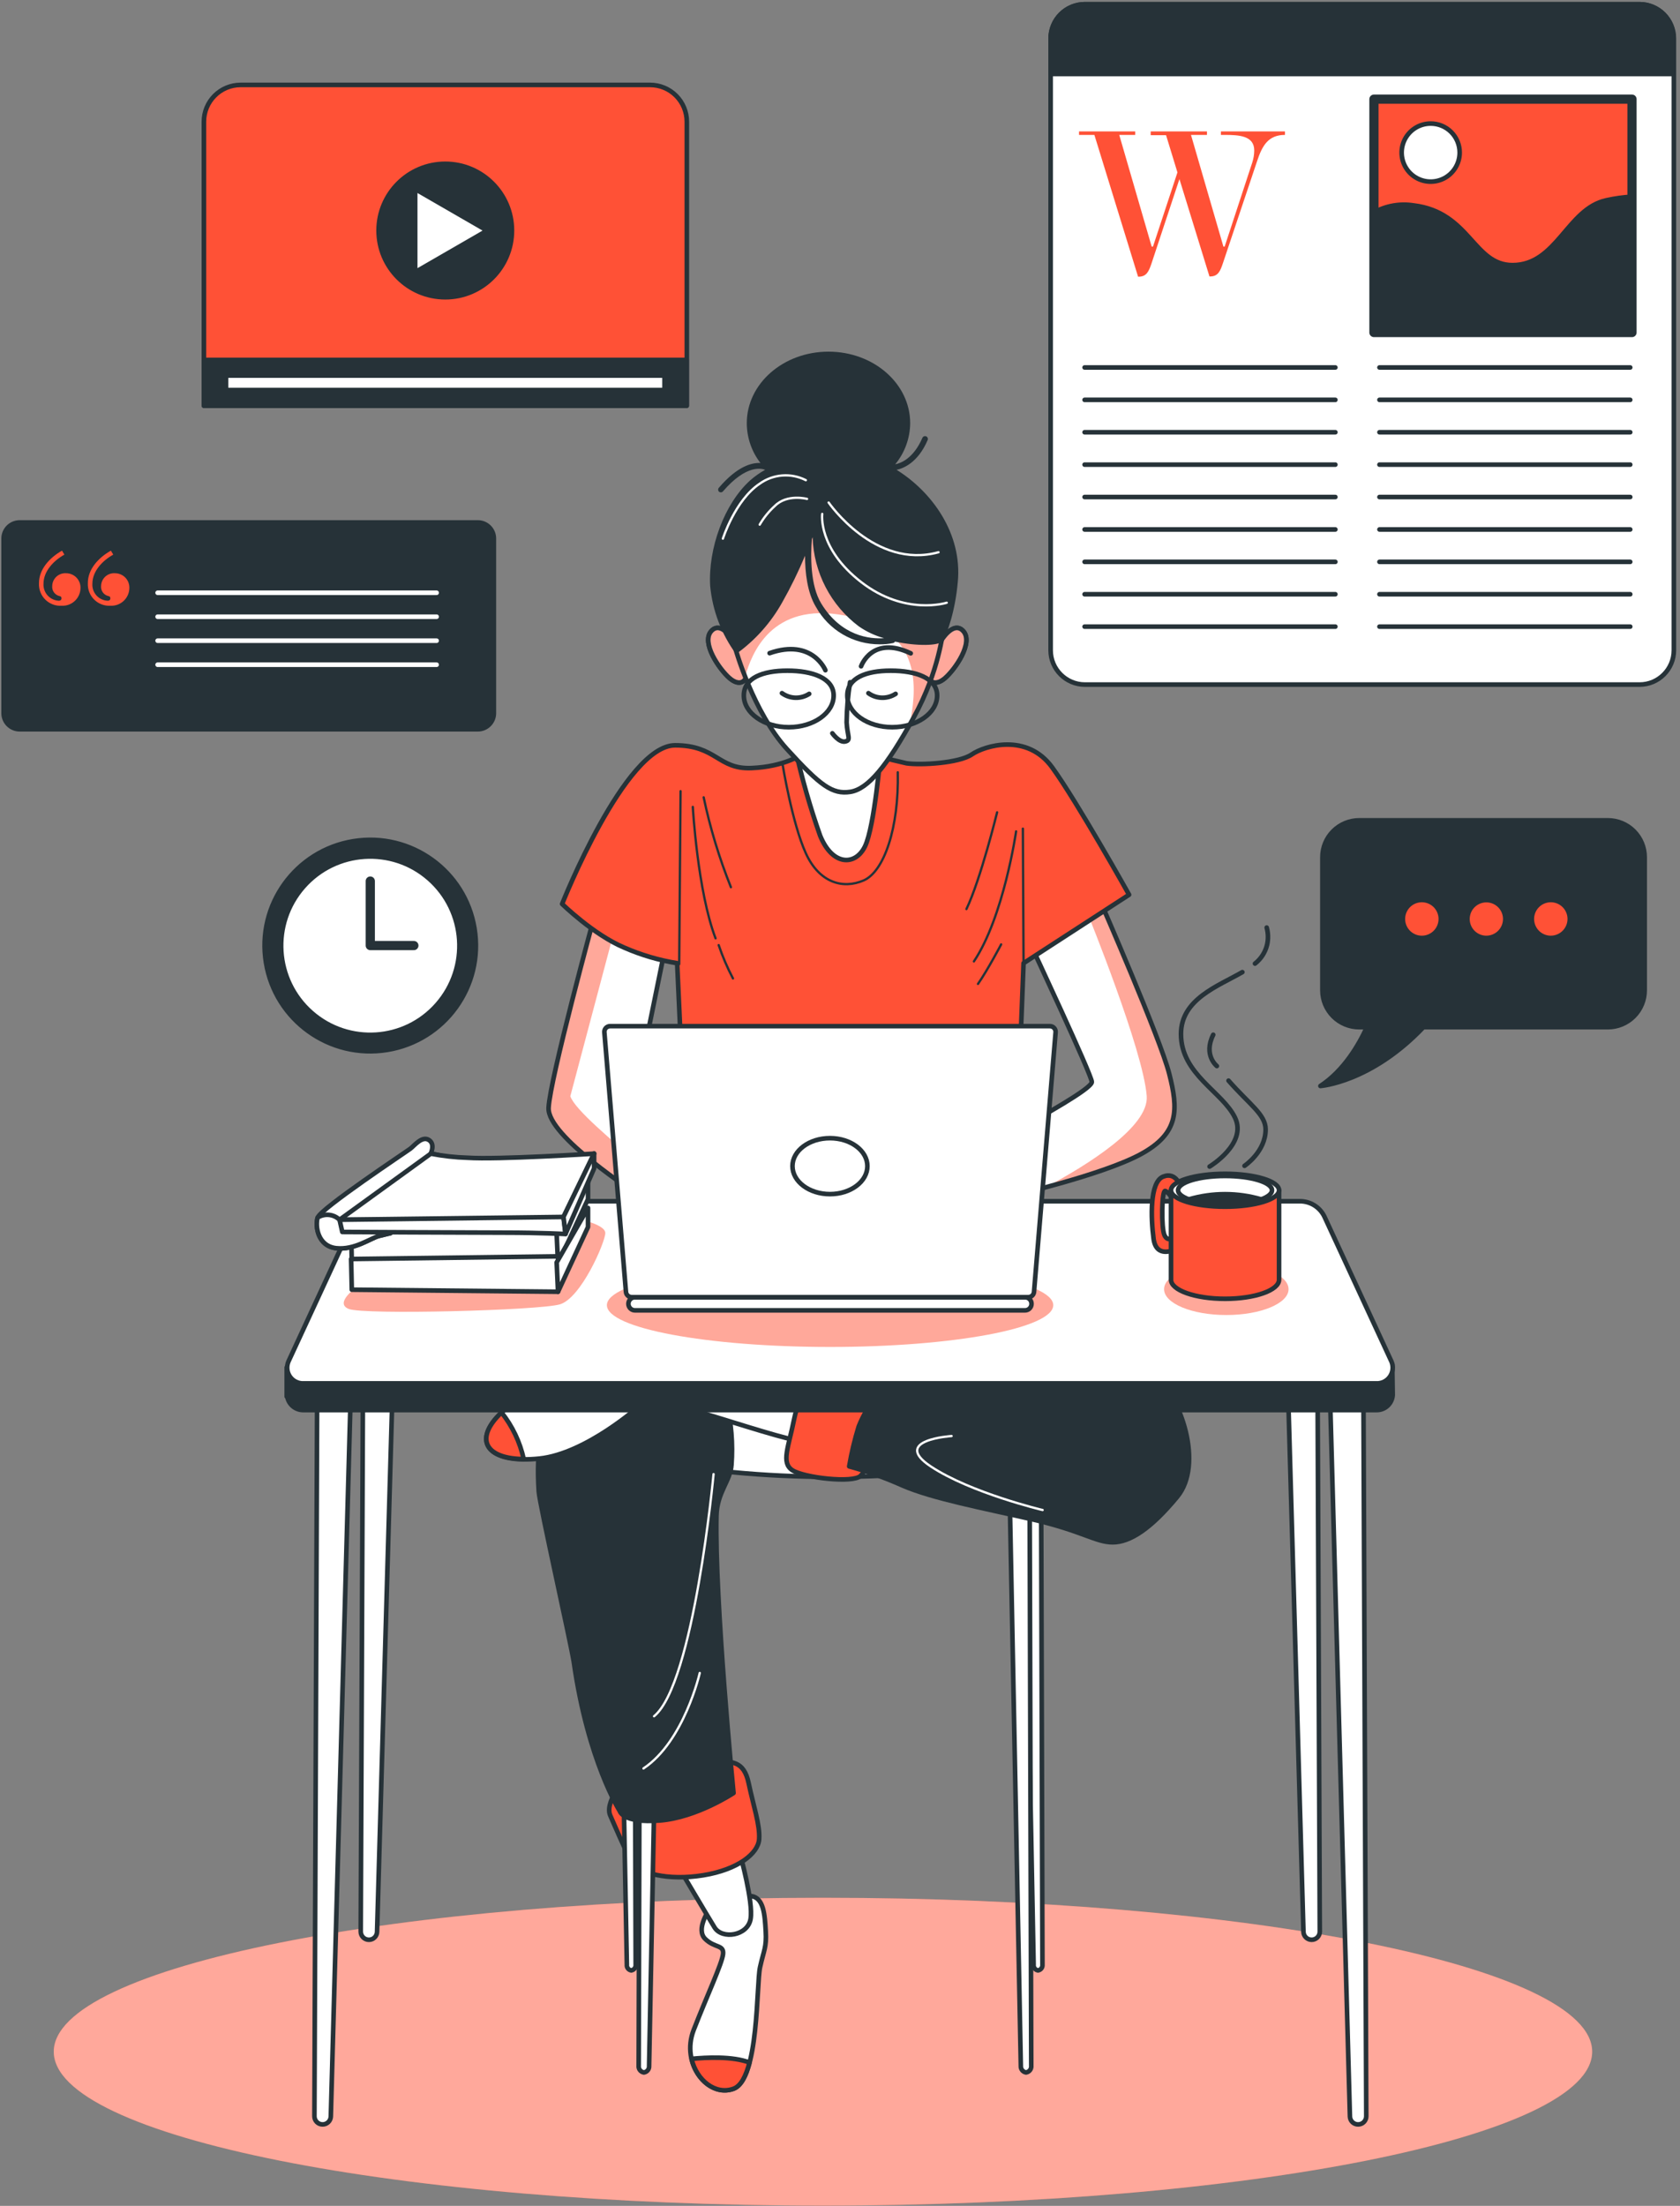 <svg width="365" height="479" viewBox="0 0 365 479" fill="none" xmlns="http://www.w3.org/2000/svg">
<rect x="0" y="0" width="365" height="479" fill="#808080" stroke="none"/>
<path d="M178.799 478.938C271.096 478.938 345.918 463.975 345.918 445.517C345.918 427.058 271.096 412.095 178.799 412.095C86.501 412.095 11.679 427.058 11.679 445.517C11.679 463.975 86.501 478.938 178.799 478.938Z" fill="#FF5136"/>
<path opacity="0.5" d="M178.799 478.938C271.096 478.938 345.918 463.975 345.918 445.517C345.918 427.058 271.096 412.095 178.799 412.095C86.501 412.095 11.679 427.058 11.679 445.517C11.679 463.975 86.501 478.938 178.799 478.938Z" fill="white"/>
<path d="M357.129 5.352H232.33V10.16H357.129V5.352Z" fill="white" stroke="#263238" stroke-linecap="round" stroke-linejoin="round"/>
<path d="M154.005 414.827C154.005 414.827 151.125 418.955 153.189 421.007C155.253 423.058 157.305 422.243 157.095 424.307C156.885 426.371 153.597 433.367 150.717 440.783C147.837 448.199 153.807 455.615 159.369 453.563C164.931 451.511 164.313 430.895 165.129 427.187C165.945 423.479 166.575 422.861 166.365 419.363C166.155 415.865 165.957 412.157 163.275 411.737C160.593 411.316 155.241 413.393 154.005 414.827Z" fill="white" stroke="#263238" stroke-linecap="round" stroke-linejoin="round"/>
<path d="M147.627 405.767C147.627 405.767 153.597 415.865 155.241 418.535C156.885 421.205 162.459 420.389 163.077 416.681C163.695 412.973 160.803 402.677 160.803 402.677L148.443 405.767H147.627Z" fill="white" stroke="#263238" stroke-linecap="round" stroke-linejoin="round"/>
<path d="M133.413 389.699C133.413 389.699 131.757 392.381 132.585 394.235C133.413 396.089 135.675 401.441 137.121 404.123C138.567 406.805 145.155 408.449 152.769 407.213C160.383 405.977 164.721 402.467 164.931 399.377C165.141 396.287 163.695 392.171 162.657 387.227C161.619 382.283 158.949 382.493 155.241 382.493C151.533 382.493 136.503 386.819 133.413 389.699Z" fill="#FF5136" stroke="#263238" stroke-linecap="round" stroke-linejoin="round"/>
<path d="M356.214 0.915H235.716C231.6 0.915 228.263 4.252 228.263 8.368V141.201C228.263 145.317 231.6 148.654 235.716 148.654H356.214C360.33 148.654 363.667 145.317 363.667 141.201V8.368C363.667 4.252 360.33 0.915 356.214 0.915Z" fill="white" stroke="#263238" stroke-linecap="round" stroke-linejoin="round"/>
<path d="M235.716 0.915H356.202C358.168 0.915 360.055 1.696 361.445 3.087C362.836 4.478 363.618 6.364 363.618 8.331V16.068H228.263V8.368C228.258 7.388 228.448 6.416 228.821 5.51C229.193 4.604 229.742 3.78 230.435 3.087C231.128 2.394 231.952 1.845 232.858 1.472C233.765 1.099 234.736 0.91 235.716 0.915Z" fill="#263238" stroke="#263238" stroke-linecap="round" stroke-linejoin="round"/>
<path d="M235.642 79.796H290.125" stroke="#263238" stroke-linecap="round" stroke-linejoin="round"/>
<path d="M235.642 86.829H290.125" stroke="#263238" stroke-linecap="round" stroke-linejoin="round"/>
<path d="M235.642 93.862H290.125" stroke="#263238" stroke-linecap="round" stroke-linejoin="round"/>
<path d="M235.642 100.895H290.125" stroke="#263238" stroke-linecap="round" stroke-linejoin="round"/>
<path d="M235.642 107.928H290.125" stroke="#263238" stroke-linecap="round" stroke-linejoin="round"/>
<path d="M235.642 114.973H290.125" stroke="#263238" stroke-linecap="round" stroke-linejoin="round"/>
<path d="M235.642 122.006H290.125" stroke="#263238" stroke-linecap="round" stroke-linejoin="round"/>
<path d="M235.642 129.039H290.125" stroke="#263238" stroke-linecap="round" stroke-linejoin="round"/>
<path d="M235.642 136.072H290.125" stroke="#263238" stroke-linecap="round" stroke-linejoin="round"/>
<path d="M299.704 79.796H354.187" stroke="#263238" stroke-linecap="round" stroke-linejoin="round"/>
<path d="M299.704 86.829H354.187" stroke="#263238" stroke-linecap="round" stroke-linejoin="round"/>
<path d="M299.704 93.862H354.187" stroke="#263238" stroke-linecap="round" stroke-linejoin="round"/>
<path d="M299.704 100.895H354.187" stroke="#263238" stroke-linecap="round" stroke-linejoin="round"/>
<path d="M299.704 107.928H354.187" stroke="#263238" stroke-linecap="round" stroke-linejoin="round"/>
<path d="M299.704 114.973H354.187" stroke="#263238" stroke-linecap="round" stroke-linejoin="round"/>
<path d="M299.704 122.006H354.187" stroke="#263238" stroke-linecap="round" stroke-linejoin="round"/>
<path d="M299.704 129.039H354.187" stroke="#263238" stroke-linecap="round" stroke-linejoin="round"/>
<path d="M299.704 136.072H354.187" stroke="#263238" stroke-linecap="round" stroke-linejoin="round"/>
<path d="M272.079 35.263C272.348 34.428 272.49 33.557 272.499 32.68C272.499 29.479 269.249 29.294 266.06 29.294H265.257V28.54H279.174V29.294C275.552 29.294 274.23 31.605 273.105 35.029L265.689 57.165C265.133 58.809 264.663 60.033 262.92 60.033H262.772L256.246 38.885L250.177 57.215C249.609 58.859 249.139 60.082 247.396 60.082H247.26L237.768 29.294H234.431V28.54H246.642V29.294H243.169L250.214 53.544H250.499L255.813 37.439L253.341 29.355H250.004V28.54H262.228V29.294H258.755L265.8 53.544H266.072L272.079 35.263Z" fill="#FF5136"/>
<path d="M354.57 21.531H298.505V72.207H354.57V21.531Z" fill="#FF5136" stroke="#263238" stroke-width="2" stroke-linecap="round" stroke-linejoin="round"/>
<path d="M354.57 42.716C352.69 42.823 350.821 43.084 348.983 43.495C340.467 45.349 338.243 57.573 328.614 57.573C320.086 57.573 319.357 46.091 307.132 44.607C304.158 44.139 301.113 44.678 298.48 46.14V72.207H354.57V42.716Z" fill="#263238" stroke="#263238" stroke-linecap="round" stroke-linejoin="round"/>
<path d="M317.132 33.125C317.134 34.373 316.766 35.593 316.074 36.632C315.383 37.67 314.398 38.48 313.246 38.959C312.094 39.437 310.825 39.563 309.601 39.32C308.377 39.078 307.253 38.477 306.371 37.595C305.488 36.712 304.888 35.588 304.645 34.364C304.402 33.14 304.528 31.872 305.007 30.719C305.485 29.567 306.295 28.583 307.334 27.891C308.372 27.199 309.593 26.831 310.84 26.834C312.509 26.834 314.109 27.497 315.289 28.676C316.469 29.856 317.132 31.456 317.132 33.125Z" fill="white" stroke="#263238" stroke-linecap="round" stroke-linejoin="round"/>
<path d="M349.341 178.133H295.316C293.192 178.133 291.155 178.976 289.652 180.478C288.15 181.98 287.307 184.018 287.307 186.142V215.039C287.307 217.164 288.15 219.201 289.652 220.703C291.155 222.205 293.192 223.049 295.316 223.049H296.972C295.291 226.757 292.028 232.442 286.874 235.817C286.874 235.817 297.837 235.05 309.258 223.049H349.317C351.441 223.049 353.478 222.205 354.98 220.703C356.482 219.201 357.326 217.164 357.326 215.039V186.142C357.326 184.022 356.486 181.988 354.989 180.487C353.492 178.986 351.461 178.139 349.341 178.133Z" fill="#263238" stroke="#263238" stroke-linecap="round" stroke-linejoin="round"/>
<path d="M313.041 199.565C313.043 198.747 312.803 197.947 312.35 197.267C311.897 196.586 311.253 196.055 310.498 195.741C309.743 195.427 308.912 195.344 308.11 195.503C307.308 195.662 306.571 196.055 305.993 196.633C305.415 197.212 305.022 197.948 304.863 198.75C304.704 199.552 304.787 200.383 305.101 201.138C305.415 201.893 305.946 202.538 306.627 202.99C307.307 203.443 308.107 203.683 308.925 203.681C310.015 203.678 311.06 203.243 311.832 202.472C312.603 201.7 313.037 200.655 313.041 199.565Z" fill="#FF5136" stroke="#263238" stroke-linecap="round" stroke-linejoin="round"/>
<path d="M327.044 199.565C327.044 198.751 326.803 197.955 326.351 197.278C325.898 196.601 325.256 196.074 324.503 195.762C323.751 195.451 322.924 195.369 322.125 195.528C321.327 195.687 320.594 196.079 320.018 196.654C319.442 197.23 319.05 197.963 318.892 198.762C318.733 199.56 318.814 200.388 319.126 201.14C319.437 201.892 319.965 202.535 320.642 202.987C321.319 203.439 322.114 203.681 322.928 203.681C324.019 203.677 325.064 203.243 325.835 202.472C326.606 201.7 327.041 200.655 327.044 199.565Z" fill="#FF5136" stroke="#263238" stroke-linecap="round" stroke-linejoin="round"/>
<path d="M341.061 199.565C341.063 198.748 340.823 197.949 340.371 197.268C339.919 196.588 339.275 196.056 338.521 195.742C337.767 195.428 336.936 195.344 336.135 195.502C335.333 195.66 334.596 196.052 334.018 196.629C333.439 197.206 333.045 197.941 332.884 198.743C332.724 199.544 332.805 200.374 333.117 201.129C333.429 201.885 333.958 202.53 334.638 202.984C335.317 203.438 336.115 203.681 336.932 203.681C338.024 203.678 339.07 203.243 339.844 202.472C340.617 201.702 341.054 200.657 341.061 199.565Z" fill="#FF5136" stroke="#263238" stroke-linecap="round" stroke-linejoin="round"/>
<path d="M52.245 18.442H141.237C143.354 18.442 145.385 19.283 146.883 20.78C148.38 22.278 149.221 24.309 149.221 26.426V88.115H44.297V26.426C44.297 24.315 45.133 22.29 46.623 20.793C48.112 19.297 50.134 18.451 52.245 18.442Z" fill="#FF5136" stroke="#263238" stroke-linecap="round" stroke-linejoin="round"/>
<path d="M149.172 78.165H44.297V88.078H149.172V78.165Z" fill="#263238" stroke="#263238" stroke-linecap="round" stroke-linejoin="round"/>
<path d="M144.376 81.552H49.105V84.691H144.376V81.552Z" fill="white" stroke="#263238" stroke-linecap="round" stroke-linejoin="round"/>
<path d="M96.741 64.544C104.741 64.544 111.227 58.059 111.227 50.059C111.227 42.058 104.741 35.573 96.741 35.573C88.74 35.573 82.255 42.058 82.255 50.059C82.255 58.059 88.74 64.544 96.741 64.544Z" fill="#263238" stroke="#263238" stroke-linecap="round" stroke-linejoin="round"/>
<path d="M90.202 41.048L105.838 50.071L90.202 59.094V41.048Z" fill="white" stroke="#263238" stroke-linecap="round" stroke-linejoin="round"/>
<path d="M103.811 113.453H4.276C2.351 113.453 0.79 115.013 0.79 116.938V154.871C0.79 156.796 2.351 158.357 4.276 158.357H103.811C105.736 158.357 107.296 156.796 107.296 154.871V116.938C107.296 115.013 105.736 113.453 103.811 113.453Z" fill="#263238" stroke="#263238" stroke-linecap="round" stroke-linejoin="round"/>
<path d="M34.248 128.718H94.862" stroke="white" stroke-linecap="round" stroke-linejoin="round"/>
<path d="M34.248 133.921H94.862" stroke="white" stroke-linecap="round" stroke-linejoin="round"/>
<path d="M34.248 139.125H94.862" stroke="white" stroke-linecap="round" stroke-linejoin="round"/>
<path d="M34.248 144.341H94.862" stroke="white" stroke-linecap="round" stroke-linejoin="round"/>
<path d="M84.137 227.98C96.648 225.938 105.135 214.141 103.093 201.63C101.051 189.119 89.253 180.632 76.743 182.674C64.232 184.716 55.745 196.514 57.787 209.025C59.829 221.535 71.627 230.022 84.137 227.98Z" fill="#263238" stroke="#263238" stroke-linecap="round" stroke-linejoin="round"/>
<path d="M94.998 218.134C102.057 210.097 101.263 197.859 93.226 190.801C85.189 183.742 72.951 184.536 65.893 192.573C58.834 200.61 59.628 212.848 67.665 219.906C75.702 226.965 87.94 226.171 94.998 218.134Z" fill="white" stroke="#263238" stroke-linecap="round" stroke-linejoin="round"/>
<path d="M80.45 191.321V205.325H89.918" stroke="#263238" stroke-width="2" stroke-linecap="round" stroke-linejoin="round"/>
<path d="M224.048 205.374C224.048 205.374 237.212 233.468 237.212 234.951C237.212 236.435 225.531 242.788 223.307 244.123C221.581 245.106 219.803 245.993 217.979 246.78L219.314 259.795C219.314 259.795 239.424 255.21 247.854 250.624C256.283 246.038 255.987 240.86 254.034 233.172C252.081 225.484 239.09 195.77 239.09 195.77L224.048 205.374Z" fill="white"/>
<g style="mix-blend-mode:multiply" opacity="0.5">
<path d="M247.817 250.624C256.246 246.038 255.95 240.86 253.997 233.172C252.044 225.484 239.053 195.77 239.053 195.77L236.952 197.105L236.285 198.341C236.285 198.341 248.41 228.104 249.139 238.017C249.634 244.679 236.223 252.985 227.361 257.731C233.936 255.988 242.885 253.306 247.817 250.624Z" fill="#FF5136"/>
</g>
<path d="M224.048 205.374C224.048 205.374 237.212 233.468 237.212 234.951C237.212 236.435 225.531 242.788 223.307 244.123C221.581 245.106 219.803 245.993 217.979 246.78L219.314 259.795C219.314 259.795 239.424 255.21 247.854 250.624C256.283 246.038 255.987 240.86 254.034 233.172C252.081 225.484 239.09 195.77 239.09 195.77L224.048 205.374Z" stroke="#263238" stroke-linecap="round" stroke-linejoin="round"/>
<path d="M129.074 199.169C129.074 199.169 119.47 234.358 119.186 240.575C118.902 246.792 138.258 259.054 138.962 259.795C139.667 260.537 137.862 238.412 137.862 238.412L144.425 206.276L129.074 199.169Z" fill="white"/>
<g style="mix-blend-mode:multiply" opacity="0.5">
<path d="M133.474 202.049L133.264 201.098L129.074 199.169C129.074 199.169 119.47 234.358 119.186 240.575C118.902 246.793 138.258 259.054 138.962 259.795C139.246 260.092 139.135 256.779 138.9 252.688C133.141 247.806 124.872 240.934 123.908 238.042" fill="#FF5136"/>
</g>
<path d="M129.074 199.169C129.074 199.169 119.47 234.358 119.186 240.575C118.902 246.792 138.258 259.054 138.962 259.795C139.667 260.537 137.862 238.412 137.862 238.412L144.425 206.276L129.074 199.169Z" stroke="#263238" stroke-linecap="round" stroke-linejoin="round"/>
<path d="M174.176 163.82C174.176 163.82 170.468 166.49 163.237 166.786C156.007 167.083 155.661 161.842 146.675 161.842C135.786 161.842 122.128 196.29 122.128 196.29C122.128 196.29 128.926 202.952 135.588 205.757C139.273 207.372 143.148 208.514 147.12 209.156L148.158 231.787H221.502L222.38 209.156L245.308 194.287C245.308 194.287 234.06 174.177 228.597 166.638C223.134 159.098 213.95 161.904 211.145 163.82C208.339 165.736 200.021 166.193 196.955 165.748C192.957 164.863 189.005 163.778 185.114 162.497C185.114 162.497 180.393 158.567 174.176 163.82Z" fill="#FF5136" stroke="#263238" stroke-linecap="round" stroke-linejoin="round"/>
<path d="M147.861 171.804L147.564 209.366" stroke="#263238" stroke-width="0.5" stroke-linecap="round" stroke-linejoin="round"/>
<path d="M150.519 175.216C150.519 175.216 151.557 193.545 155.463 203.755" stroke="#263238" stroke-width="0.5" stroke-linecap="round" stroke-linejoin="round"/>
<path d="M156.143 205.226C156.986 207.717 158.023 210.139 159.245 212.469" stroke="#263238" stroke-width="0.5" stroke-linecap="round" stroke-linejoin="round"/>
<path d="M152.88 173.139C154.283 179.804 156.264 186.334 158.8 192.656" stroke="#263238" stroke-width="0.5" stroke-linecap="round" stroke-linejoin="round"/>
<path d="M216.633 176.39C216.633 176.39 213.085 190.888 209.971 197.402" stroke="#263238" stroke-width="0.5" stroke-linecap="round" stroke-linejoin="round"/>
<path d="M222.38 209.218L222.231 179.937" stroke="#263238" stroke-width="0.5" stroke-linecap="round" stroke-linejoin="round"/>
<path d="M220.761 180.531C220.761 180.531 218.091 199.07 211.59 208.773" stroke="#263238" stroke-width="0.5" stroke-linecap="round" stroke-linejoin="round"/>
<path d="M217.51 205.077C217.51 205.077 214.544 210.701 212.479 213.655" stroke="#263238" stroke-width="0.5" stroke-linecap="round" stroke-linejoin="round"/>
<path d="M170.035 166.044C170.035 166.044 172.112 178.763 175.066 185.264C178.02 191.766 183.199 193.1 187.636 191.185C192.073 189.269 195.324 179.789 195.052 167.701" stroke="#263238" stroke-width="0.5" stroke-linecap="round" stroke-linejoin="round"/>
<path d="M159.541 139.421C159.541 139.421 156.723 134.551 154.511 137.06C152.299 139.569 156.291 145.342 158.503 147.257C160.716 149.173 162.347 147.999 162.211 145.935C162.075 143.871 159.541 139.421 159.541 139.421Z" fill="#FF5136" stroke="#263238" stroke-linecap="round" stroke-linejoin="round"/>
<path opacity="0.5" d="M159.541 139.421C159.541 139.421 156.723 134.551 154.511 137.06C152.299 139.569 156.291 145.342 158.503 147.257C160.716 149.173 162.347 147.999 162.211 145.935C162.075 143.871 159.541 139.421 159.541 139.421Z" fill="white"/>
<path d="M159.541 139.421C159.541 139.421 156.723 134.551 154.511 137.06C152.299 139.569 156.291 145.342 158.503 147.257C160.716 149.173 162.347 147.999 162.211 145.935C162.075 143.871 159.541 139.421 159.541 139.421Z" stroke="#263238" stroke-linecap="round" stroke-linejoin="round"/>
<path d="M204.273 139.421C204.273 139.421 207.079 134.551 209.303 137.06C211.528 139.569 207.523 145.342 205.311 147.257C203.099 149.173 201.455 147.999 201.603 145.935C201.751 143.871 204.273 139.421 204.273 139.421Z" fill="#FF5136" stroke="#263238" stroke-linecap="round" stroke-linejoin="round"/>
<path opacity="0.5" d="M204.273 139.421C204.273 139.421 207.079 134.551 209.303 137.06C211.528 139.569 207.523 145.342 205.311 147.257C203.099 149.173 201.455 147.999 201.603 145.935C201.751 143.871 204.273 139.421 204.273 139.421Z" fill="white"/>
<path d="M204.273 139.421C204.273 139.421 207.079 134.551 209.303 137.06C211.528 139.569 207.523 145.342 205.311 147.257C203.099 149.173 201.455 147.999 201.603 145.935C201.751 143.871 204.273 139.421 204.273 139.421Z" stroke="#263238" stroke-linecap="round" stroke-linejoin="round"/>
<path d="M172.841 162.794C174.237 169.105 176.016 175.325 178.168 181.42C180.838 188.07 185.856 188.07 187.932 183.781C190.009 179.492 191.331 163.511 191.331 163.511C191.331 163.511 177.426 165.451 172.841 162.794Z" fill="white" stroke="#263238" stroke-linecap="round" stroke-linejoin="round"/>
<path d="M159.838 141.053C159.838 141.053 163.682 154.649 170.962 162.645C178.242 170.642 180.85 172.533 184.719 171.953C188.587 171.372 192.703 166.341 198.463 155.885C204.223 145.428 204.643 137.406 205.125 136.665C205.607 135.923 203.889 121.141 195.657 114.775C187.426 108.41 178.205 105.616 170.22 112.563C162.236 119.509 157.168 130.843 159.838 141.053Z" fill="white"/>
<g style="mix-blend-mode:multiply" opacity="0.5">
<path d="M195.621 114.726C187.339 108.373 178.168 105.567 170.184 112.513C162.199 119.46 157.169 130.843 159.838 141.053C159.838 141.053 160.568 143.673 162.014 147.233C162.009 146.777 162.072 146.323 162.199 145.885C163.967 140.286 169.183 129.447 186.734 134.415C200.676 138.346 198.97 150.607 197.672 157.145L198.426 155.786C204.198 145.292 204.606 137.308 205.088 136.566C205.57 135.824 203.902 121.091 195.621 114.726Z" fill="#FF5136"/>
</g>
<path d="M159.838 141.053C159.838 141.053 163.682 154.649 170.962 162.645C178.242 170.642 180.85 172.533 184.719 171.953C188.587 171.372 192.703 166.341 198.463 155.885C204.223 145.428 204.643 137.406 205.125 136.665C205.607 135.923 203.889 121.141 195.657 114.775C187.426 108.41 178.205 105.616 170.22 112.563C162.236 119.509 157.168 130.843 159.838 141.053Z" stroke="#263238" stroke-linecap="round" stroke-linejoin="round"/>
<path d="M184.682 148.147C184.223 151.034 183.976 153.951 183.94 156.873C184.089 159.827 184.978 160.717 183.644 161.014C182.309 161.311 180.838 159.234 180.838 159.234" stroke="#263238" stroke-linecap="round" stroke-linejoin="round"/>
<path d="M169.887 150.52C170.744 151.139 171.767 151.484 172.824 151.511C173.881 151.537 174.92 151.244 175.807 150.669" stroke="#263238" stroke-linecap="round" stroke-linejoin="round"/>
<path d="M188.674 150.52C189.529 151.138 190.55 151.483 191.605 151.509C192.659 151.536 193.697 151.243 194.582 150.669" stroke="#263238" stroke-linecap="round" stroke-linejoin="round"/>
<path d="M179.33 145.539C179.33 145.539 176.512 138.581 167.205 141.831" stroke="#263238" stroke-linecap="round" stroke-linejoin="round"/>
<path d="M187.08 144.686C187.08 144.686 189.44 137.876 197.87 141.868" stroke="#263238" stroke-linecap="round" stroke-linejoin="round"/>
<path d="M181.122 151.027C181.122 154.834 176.759 157.912 171.37 157.912C165.981 157.912 161.605 154.834 161.605 151.027C161.605 147.22 165.684 145.638 171.073 145.638C176.462 145.638 181.122 147.233 181.122 151.027Z" stroke="#263238" stroke-linecap="round" stroke-linejoin="round"/>
<path d="M203.605 151.027C203.605 154.834 199.23 157.912 193.841 157.912C188.452 157.912 184.089 154.834 184.089 151.027C184.089 147.22 188.155 145.638 193.544 145.638C198.933 145.638 203.605 147.233 203.605 151.027Z" stroke="#263238" stroke-linecap="round" stroke-linejoin="round"/>
<path d="M78.979 269.597L78.374 419.437C78.374 419.909 78.561 420.362 78.895 420.696C79.229 421.029 79.681 421.217 80.153 421.217C80.614 421.217 81.056 421.038 81.386 420.717C81.716 420.396 81.908 419.959 81.921 419.499L86.197 269.807L78.979 269.597Z" fill="white" stroke="#263238" stroke-linecap="round" stroke-linejoin="round"/>
<path d="M68.894 304.625L68.312 459.533C68.311 459.767 68.356 459.999 68.445 460.216C68.534 460.432 68.665 460.629 68.83 460.795C68.996 460.96 69.193 461.092 69.409 461.18C69.626 461.269 69.858 461.314 70.092 461.313C70.552 461.313 70.994 461.136 71.325 460.818C71.657 460.5 71.853 460.066 71.872 459.607L76.136 304.822L68.894 304.625Z" fill="white" stroke="#263238" stroke-linecap="round" stroke-linejoin="round"/>
<path d="M286.133 269.597L286.738 419.437C286.74 419.67 286.695 419.901 286.607 420.117C286.519 420.333 286.389 420.529 286.225 420.695C286.061 420.86 285.865 420.992 285.65 421.081C285.435 421.171 285.204 421.217 284.971 421.217C284.509 421.217 284.066 421.038 283.734 420.718C283.402 420.397 283.207 419.96 283.191 419.499L278.927 269.807L286.133 269.597Z" fill="white" stroke="#263238" stroke-linecap="round" stroke-linejoin="round"/>
<path d="M296.231 304.625L296.837 459.533C296.838 459.767 296.793 459.999 296.704 460.216C296.616 460.432 296.484 460.629 296.319 460.795C296.153 460.96 295.956 461.092 295.74 461.18C295.523 461.269 295.291 461.314 295.057 461.313C294.598 461.313 294.158 461.135 293.828 460.817C293.499 460.499 293.305 460.065 293.289 459.607L289.013 304.822L296.231 304.625Z" fill="white" stroke="#263238" stroke-linecap="round" stroke-linejoin="round"/>
<path d="M139.123 311.064L138.764 448.557C138.725 448.9 138.821 449.245 139.03 449.519C139.24 449.793 139.548 449.976 139.889 450.028C140.222 449.982 140.525 449.81 140.737 449.548C140.948 449.287 141.052 448.954 141.026 448.619L143.708 311.225L139.123 311.064Z" fill="white" stroke="#263238" stroke-linecap="round" stroke-linejoin="round"/>
<path d="M226.15 306.639L226.484 426.63C226.512 426.921 226.428 427.211 226.249 427.441C226.069 427.671 225.808 427.823 225.52 427.866C225.232 427.823 224.972 427.671 224.795 427.44C224.617 427.21 224.536 426.919 224.568 426.63L222.281 306.738L226.15 306.639Z" fill="white" stroke="#263238" stroke-linecap="round" stroke-linejoin="round"/>
<path d="M137.776 306.639L138.11 426.63C138.138 426.921 138.054 427.211 137.875 427.441C137.695 427.671 137.434 427.823 137.146 427.866C136.858 427.823 136.598 427.671 136.421 427.44C136.243 427.21 136.162 426.919 136.194 426.63L133.907 306.738L137.776 306.639Z" fill="white" stroke="#263238" stroke-linecap="round" stroke-linejoin="round"/>
<path d="M223.665 311.064L224.048 448.557C224.088 448.9 223.992 449.245 223.783 449.519C223.573 449.793 223.265 449.976 222.924 450.028C222.592 449.979 222.29 449.807 222.08 449.546C221.869 449.285 221.764 448.954 221.787 448.619L219.104 311.225L223.665 311.064Z" fill="white" stroke="#263238" stroke-linecap="round" stroke-linejoin="round"/>
<path d="M180.788 320.693C211.165 320.693 235.79 315.065 235.79 308.123C235.79 301.18 211.165 295.552 180.788 295.552C150.411 295.552 125.786 301.18 125.786 308.123C125.786 315.065 150.411 320.693 180.788 320.693Z" fill="white" stroke="#263238" stroke-linecap="round" stroke-linejoin="round"/>
<path d="M155.661 329.135C155.772 324.067 158.701 321.57 158.924 318.097C159.272 313.506 158.893 308.888 157.799 304.415L152.163 296.714C135.946 296.924 124.328 297.196 124.143 297.258C123.525 297.456 123.104 300.966 122.696 303.846C122.696 303.846 115.812 304.724 117.048 323.882C117.221 326.551 124.167 357.439 124.674 360.962C127.764 382.48 134.649 393.258 134.649 393.258C134.649 393.258 135.267 395.94 143.301 395.322C151.335 394.704 159.369 389.353 159.369 389.353C159.369 389.353 155.24 347.465 155.661 329.135Z" fill="#263238" stroke="#263238" stroke-linecap="round" stroke-linejoin="round"/>
<path d="M121.584 300.707C121.584 300.707 113.068 301.943 107.852 307.9C102.636 313.858 107.061 317.788 117.196 316.725C127.331 315.662 139.024 305.292 139.518 304.736C140.013 304.18 128.95 297.135 121.584 300.707Z" fill="white" stroke="#263238" stroke-linecap="round" stroke-linejoin="round"/>
<path d="M136.7 304.415C142.126 304.694 147.51 305.522 152.768 306.887C159.777 308.951 172.137 313.067 175.016 313.067C177.896 313.067 177.081 302.351 177.081 300.299C177.081 298.247 140.001 296.999 135.464 296.999C130.928 296.999 136.7 304.415 136.7 304.415Z" fill="white" stroke="#263238" stroke-linecap="round" stroke-linejoin="round"/>
<path d="M177.08 300.299C177.08 300.299 173.78 301.943 172.544 308.123C171.308 314.303 169.664 317.603 172.136 319.247C174.608 320.891 185.324 322.127 186.968 320.483C188.612 318.839 193.148 310.595 193.976 305.243C194.805 299.891 177.08 300.299 177.08 300.299Z" fill="#FF5136" stroke="#263238" stroke-linecap="round" stroke-linejoin="round"/>
<path d="M191.084 302.351C189.169 304.549 187.639 307.057 186.561 309.767C185.687 312.603 184.998 315.493 184.497 318.419C188.44 319.499 192.295 320.88 196.028 322.547C202.629 325.427 213.753 327.491 224.456 329.963C235.16 332.435 238.052 334.907 241.76 334.907C245.468 334.907 250.005 332.015 255.777 325.019C261.549 318.023 256.592 303.179 250.833 298.643C245.073 294.106 214.161 290.411 210.045 291.647C205.929 292.883 191.084 302.351 191.084 302.351Z" fill="#263238" stroke="#263238" stroke-linecap="round" stroke-linejoin="round"/>
<path d="M113.785 316.836C112.971 313.139 111.322 309.676 108.965 306.714C108.582 307.072 108.211 307.443 107.852 307.851C103.267 313.067 106.134 316.775 113.785 316.836Z" fill="#FF5136" stroke="#263238" stroke-linecap="round" stroke-linejoin="round"/>
<path d="M155.03 320.1C155.03 320.1 150.778 365.597 142.102 372.679" stroke="white" stroke-width="0.5" stroke-linecap="round" stroke-linejoin="round"/>
<path d="M152.027 363.286C152.027 363.286 148.652 378.118 139.803 384.013" stroke="white" stroke-width="0.5" stroke-linecap="round" stroke-linejoin="round"/>
<path d="M206.744 311.831C206.744 311.831 193.556 312.659 202.208 318.419C210.86 324.178 226.52 327.899 226.52 327.899" stroke="white" stroke-width="0.5" stroke-linecap="round" stroke-linejoin="round"/>
<path d="M302.485 296.245L298.035 292.24L287.752 269.992C287.264 268.98 286.498 268.127 285.544 267.534C284.59 266.941 283.486 266.632 282.363 266.642H82.625C81.5 266.63 80.394 266.938 79.437 267.531C78.48 268.124 77.713 268.978 77.224 269.992L64.406 297.703L62.293 296.925V303.265L62.392 303.191C62.518 304.037 62.947 304.808 63.6 305.361C64.252 305.914 65.084 306.21 65.939 306.195H299.036C299.937 306.215 300.81 305.885 301.472 305.274C302.134 304.663 302.533 303.819 302.584 302.919L302.485 296.245Z" fill="#263238" stroke="#263238" stroke-linecap="round" stroke-linejoin="round"/>
<path d="M299.037 300.398H65.939C65.362 300.421 64.789 300.297 64.272 300.037C63.756 299.778 63.314 299.392 62.988 298.915C62.662 298.438 62.462 297.886 62.408 297.311C62.353 296.736 62.446 296.156 62.676 295.627L77.224 264.195C77.71 263.179 78.478 262.324 79.435 261.73C80.392 261.137 81.499 260.83 82.625 260.846H282.363C283.487 260.832 284.592 261.14 285.547 261.734C286.501 262.327 287.267 263.181 287.752 264.195L302.3 295.627C302.53 296.156 302.623 296.736 302.568 297.311C302.514 297.886 302.314 298.438 301.988 298.915C301.662 299.392 301.22 299.778 300.704 300.037C300.188 300.297 299.614 300.421 299.037 300.398Z" fill="white" stroke="#263238" stroke-linecap="round" stroke-linejoin="round"/>
<g style="mix-blend-mode:multiply" opacity="0.5">
<path d="M77.743 279.287C77.743 279.287 72.466 282.908 75.766 284.231C79.066 285.553 116.999 284.565 121.621 283.242C126.244 281.92 131.509 269.72 131.509 267.743C131.509 265.765 124.86 264.344 122.412 264.232C119.965 264.121 87.631 266.086 87.631 266.086L77.743 279.287Z" fill="#FF5136"/>
</g>
<g style="mix-blend-mode:multiply" opacity="0.5">
<path d="M266.431 285.553C273.899 285.553 279.953 283.041 279.953 279.942C279.953 276.843 273.899 274.331 266.431 274.331C258.963 274.331 252.909 276.843 252.909 279.942C252.909 283.041 258.963 285.553 266.431 285.553Z" fill="#FF5136"/>
</g>
<g style="mix-blend-mode:multiply" opacity="0.5">
<path d="M180.344 292.487C207.123 292.487 228.832 288.425 228.832 283.415C228.832 278.405 207.123 274.343 180.344 274.343C153.564 274.343 131.855 278.405 131.855 283.415C131.855 288.425 153.564 292.487 180.344 292.487Z" fill="#FF5136"/>
</g>
<path d="M256.543 257.867C256.543 257.867 255.653 254.32 252.699 255.506C249.745 256.693 250.042 264.529 250.623 268.966C251.204 273.404 255.208 271.327 255.208 271.327V268.67C255.208 268.67 253.737 269.844 252.996 268.225C252.254 266.606 252.403 258.46 253.144 258.609C253.886 258.757 255.357 261.266 255.357 261.266C255.357 261.266 255.802 260.982 256.543 257.867Z" fill="#FF5136" stroke="#263238" stroke-linecap="round" stroke-linejoin="round"/>
<path d="M254.417 258.46V277.89C254.417 280.177 259.67 282.031 266.159 282.031C272.648 282.031 277.889 280.177 277.889 277.89V258.46H254.417Z" fill="#FF5136" stroke="#263238" stroke-linecap="round" stroke-linejoin="round"/>
<path d="M277.889 258.46C277.889 260.438 272.636 262.032 266.159 262.032C259.682 262.032 254.417 260.438 254.417 258.46C254.417 256.483 259.67 254.888 266.159 254.888C272.648 254.888 277.889 256.495 277.889 258.46Z" fill="white" stroke="#263238" stroke-linecap="round" stroke-linejoin="round"/>
<path d="M276.356 258.46C276.356 260.178 271.783 261.563 266.159 261.563C260.535 261.563 255.95 260.178 255.95 258.46C255.95 256.742 260.523 255.358 266.159 255.358C271.795 255.358 276.356 256.742 276.356 258.46Z" fill="white" stroke="#263238" stroke-linecap="round" stroke-linejoin="round"/>
<path d="M258.286 260.438C263.423 261.937 268.882 261.937 274.02 260.438C268.882 258.938 263.423 258.938 258.286 260.438Z" fill="#263238" stroke="#263238" stroke-linecap="round" stroke-linejoin="round"/>
<path d="M76.285 267.335L76.433 273.984L121.238 274.429V266.741L76.285 267.335Z" fill="white" stroke="#263238" stroke-linecap="round" stroke-linejoin="round"/>
<path d="M121.238 274.429L127.752 260.388V256.248L120.941 268.076L121.238 274.429Z" fill="white" stroke="#263238" stroke-linecap="round" stroke-linejoin="round"/>
<path d="M76.285 273.391L76.433 280.053L121.238 280.498V272.81L76.285 273.391Z" fill="white" stroke="#263238" stroke-linecap="round" stroke-linejoin="round"/>
<path d="M121.238 280.498L127.752 266.445V262.304L120.941 274.133L121.238 280.498Z" fill="white" stroke="#263238" stroke-linecap="round" stroke-linejoin="round"/>
<path d="M93.589 250.476C93.589 250.476 94.627 248.412 93.144 247.522C91.661 246.632 90.042 248.758 89.152 249.437C88.262 250.117 69.635 262.453 69.042 264.381C68.449 266.309 69.042 270.561 73.034 271.03C77.027 271.5 80.574 268.818 82.354 268.373C84.134 267.928 84.826 267.78 84.826 267.78L97.099 251.217L93.589 250.476Z" fill="white" stroke="#263238" stroke-linecap="round" stroke-linejoin="round"/>
<path d="M73.034 271.043C77.026 271.488 80.573 268.83 82.353 268.385C84.133 267.94 84.825 267.792 84.825 267.792L85.27 267.186L73.738 264.838C73.111 264.247 72.305 263.883 71.448 263.802C70.59 263.722 69.731 263.93 69.004 264.393C68.448 266.296 69.042 270.585 73.034 271.043Z" fill="white" stroke="#263238" stroke-linecap="round" stroke-linejoin="round"/>
<path d="M73.775 264.863H108.383C119.186 264.863 122.437 264.269 122.437 264.269L129.086 250.513C129.086 250.513 108.074 251.848 101.585 251.403C98.904 251.325 96.234 251.028 93.601 250.513L73.775 264.863Z" fill="white" stroke="#263238" stroke-linecap="round" stroke-linejoin="round"/>
<path d="M73.775 264.863L74.369 267.52C74.369 267.52 102.463 267.668 109.854 267.668C117.246 267.668 122.869 267.965 122.869 267.965L122.424 264.257L73.775 264.863Z" fill="white" stroke="#263238" stroke-linecap="round" stroke-linejoin="round"/>
<path d="M122.87 267.928L129.074 253.726V250.476L122.425 264.232L122.87 267.928Z" fill="white" stroke="#263238" stroke-linecap="round" stroke-linejoin="round"/>
<path d="M222.689 284.54H137.961C137.773 284.541 137.587 284.506 137.413 284.435C137.239 284.365 137.081 284.26 136.948 284.128C136.815 283.996 136.709 283.839 136.637 283.665C136.565 283.492 136.527 283.306 136.527 283.118C136.527 282.931 136.565 282.745 136.637 282.572C136.709 282.398 136.815 282.241 136.948 282.109C137.081 281.977 137.239 281.872 137.413 281.802C137.587 281.731 137.773 281.695 137.961 281.697H222.689C222.876 281.695 223.062 281.731 223.235 281.802C223.408 281.873 223.565 281.977 223.698 282.11C223.83 282.242 223.935 282.399 224.006 282.573C224.076 282.746 224.112 282.931 224.11 283.118C224.112 283.306 224.076 283.491 224.006 283.664C223.935 283.838 223.83 283.995 223.698 284.127C223.565 284.26 223.408 284.364 223.235 284.435C223.062 284.506 222.876 284.542 222.689 284.54Z" fill="white" stroke="#263238" stroke-linecap="round" stroke-linejoin="round"/>
<path d="M223.406 281.672H137.232C136.917 281.673 136.613 281.553 136.383 281.337C136.154 281.121 136.015 280.825 135.996 280.511L131.312 224.211C131.291 224.036 131.307 223.86 131.36 223.692C131.412 223.525 131.5 223.37 131.617 223.239C131.734 223.108 131.877 223.004 132.038 222.932C132.198 222.861 132.372 222.825 132.548 222.826H228.103C228.278 222.825 228.452 222.861 228.613 222.932C228.773 223.004 228.917 223.108 229.034 223.239C229.151 223.37 229.238 223.525 229.291 223.692C229.344 223.86 229.36 224.036 229.339 224.211L224.654 280.511C224.635 280.828 224.495 281.125 224.263 281.341C224.03 281.558 223.724 281.676 223.406 281.672Z" fill="white" stroke="#263238" stroke-linecap="round" stroke-linejoin="round"/>
<path d="M188.452 253.22C188.452 256.581 184.806 259.301 180.319 259.301C175.832 259.301 172.174 256.581 172.174 253.22C172.174 249.858 175.82 247.151 180.319 247.151C184.818 247.151 188.452 249.87 188.452 253.22Z" fill="white" stroke="#263238" stroke-linecap="round" stroke-linejoin="round"/>
<path d="M272.66 209.243C273.982 208.211 274.911 206.759 275.293 205.127C275.571 203.903 275.541 202.629 275.206 201.419" stroke="#263238" stroke-linecap="round" stroke-linejoin="round"/>
<path d="M262.797 253.318C262.797 253.318 271.017 248.374 268.334 242.726C265.652 237.077 256.58 233.332 256.58 224.532C256.58 216.943 264.651 214.137 269.917 211.097" stroke="#263238" stroke-linecap="round" stroke-linejoin="round"/>
<path d="M270.386 253.158C270.386 253.158 274.972 250.105 274.972 245.26C274.972 242.009 271.499 239.883 266.913 234.655" stroke="#263238" stroke-linecap="round" stroke-linejoin="round"/>
<path d="M264.379 231.491C264.379 231.491 261.376 229.13 263.588 224.693" stroke="#263238" stroke-linecap="round" stroke-linejoin="round"/>
<path d="M194.792 102.02C196.263 101.711 199.415 100.499 201.541 95.568C201.574 95.493 201.591 95.413 201.593 95.331C201.594 95.25 201.58 95.169 201.55 95.093C201.52 95.017 201.476 94.948 201.419 94.89C201.362 94.831 201.294 94.784 201.22 94.752C201.069 94.689 200.899 94.688 200.747 94.748C200.595 94.808 200.472 94.924 200.404 95.073C198.451 99.597 195.658 100.598 194.496 100.821C196.575 98.305 197.723 95.148 197.746 91.885C197.746 83.307 189.799 76.36 179.998 76.36C170.196 76.36 162.249 83.307 162.249 91.885C162.255 95.017 163.298 98.059 165.215 100.537C163.349 100.438 160.197 101.229 156.205 105.888C156.09 106.006 156.027 106.163 156.027 106.327C156.027 106.491 156.09 106.648 156.205 106.766C156.319 106.861 156.463 106.914 156.612 106.914C156.702 106.914 156.791 106.894 156.872 106.856C156.954 106.817 157.025 106.761 157.082 106.692C162.187 100.747 165.561 101.748 166.241 102.02C165.087 102.655 164.005 103.413 163.015 104.282C157.317 109.411 153.844 119.114 154.289 127.197C154.789 132.558 156.732 137.684 159.913 142.029C164.051 139.067 167.483 135.226 169.961 130.781C171.808 127.517 173.459 124.145 174.905 120.683C174.905 124.305 175.375 128.68 177.278 131.807C178.651 134.277 180.663 136.333 183.103 137.759C185.542 139.186 188.32 139.93 191.146 139.915C192.122 139.929 193.096 139.834 194.051 139.631C194.135 139.61 194.213 139.572 194.281 139.519C194.35 139.465 194.406 139.398 194.446 139.322C199.217 140.336 203.964 140.249 204.693 139.236C205.867 137.617 207.536 132.561 208.092 126.381C209.105 115.9 202.505 106.803 194.792 102.02ZM178.428 131.053C176.03 127.135 176.104 120.745 176.388 117.074L176.549 116.654C176.663 120.429 177.626 124.131 179.365 127.484C181.105 130.837 183.577 133.755 186.598 136.022C188.267 137.176 190.118 138.041 192.073 138.581C189.045 138.791 182.816 138.21 178.428 131.053Z" fill="#263238"/>
<path d="M178.638 111.599C178.638 111.599 177.624 119.089 187.141 126.431C196.659 133.772 205.681 130.88 205.681 130.88" stroke="white" stroke-width="0.5" stroke-linecap="round" stroke-linejoin="round"/>
<path d="M180.034 109.127C180.034 109.127 190.058 123.724 203.901 119.917" stroke="white" stroke-width="0.5" stroke-linecap="round" stroke-linejoin="round"/>
<path d="M175.078 104.269C173.497 103.467 171.726 103.113 169.959 103.249C168.191 103.384 166.494 104.002 165.054 105.035C159.727 108.583 157.057 116.963 157.057 116.963" stroke="white" stroke-width="0.5" stroke-linecap="round" stroke-linejoin="round"/>
<path d="M175.338 108.336C175.338 108.336 171.024 107.186 168.354 109.856C167.053 111.035 165.94 112.406 165.054 113.922" stroke="white" stroke-width="0.5" stroke-linecap="round" stroke-linejoin="round"/>
<path d="M162.842 447.877C159.134 446.468 153.449 446.753 150.248 447.074C151.323 451.734 155.439 455.009 159.369 453.563C161.013 452.957 162.088 450.757 162.842 447.877Z" fill="#FF5136" stroke="#263238" stroke-linecap="round" stroke-linejoin="round"/>
<path d="M13.471 119.571L13.99 120.436C11.642 121.746 9.454 124.045 9.454 126.74C9.424 127.203 9.487 127.667 9.639 128.105C9.79 128.544 10.028 128.947 10.337 129.293C10.647 129.638 11.023 129.918 11.442 130.116C11.861 130.315 12.316 130.427 12.779 130.448C13.125 130.448 13.36 130.275 13.36 129.929C13.36 129.583 13.187 129.471 12.841 129.41C12.374 129.283 11.968 128.995 11.694 128.597C11.42 128.198 11.296 127.715 11.345 127.234C11.354 126.85 11.441 126.473 11.601 126.123C11.761 125.774 11.99 125.461 12.274 125.203C12.559 124.946 12.892 124.748 13.255 124.624C13.618 124.499 14.003 124.449 14.386 124.478C14.802 124.479 15.214 124.564 15.597 124.728C15.98 124.891 16.327 125.13 16.616 125.429C16.905 125.729 17.131 126.084 17.281 126.472C17.431 126.861 17.502 127.275 17.488 127.692C17.482 128.215 17.371 128.731 17.161 129.21C16.951 129.689 16.646 130.121 16.265 130.48C15.885 130.839 15.436 131.117 14.945 131.299C14.454 131.48 13.932 131.56 13.409 131.536C12.76 131.578 12.109 131.483 11.498 131.257C10.887 131.031 10.331 130.68 9.865 130.225C9.399 129.771 9.033 129.224 8.792 128.619C8.551 128.014 8.44 127.366 8.466 126.715C8.428 123.588 10.839 121.067 13.471 119.571ZM24.088 119.571L24.608 120.436C22.247 121.746 20.072 124.045 20.072 126.74C20.04 127.203 20.101 127.668 20.252 128.107C20.403 128.546 20.641 128.95 20.951 129.296C21.261 129.642 21.637 129.922 22.057 130.12C22.477 130.318 22.933 130.429 23.396 130.448C23.742 130.448 23.977 130.275 23.977 129.929C23.977 129.583 23.804 129.471 23.458 129.41C22.991 129.283 22.585 128.995 22.311 128.597C22.037 128.198 21.914 127.715 21.963 127.234C21.97 126.85 22.056 126.471 22.215 126.121C22.374 125.771 22.603 125.458 22.887 125.199C23.172 124.941 23.507 124.744 23.871 124.62C24.235 124.496 24.62 124.448 25.003 124.478C25.42 124.479 25.832 124.564 26.215 124.728C26.598 124.891 26.944 125.13 27.233 125.429C27.523 125.729 27.749 126.084 27.899 126.472C28.048 126.861 28.119 127.275 28.105 127.692C28.098 128.214 27.985 128.73 27.774 129.208C27.564 129.686 27.259 130.118 26.879 130.476C26.499 130.834 26.05 131.113 25.56 131.295C25.07 131.477 24.549 131.559 24.027 131.536C23.378 131.576 22.727 131.479 22.117 131.253C21.508 131.027 20.952 130.675 20.486 130.221C20.021 129.767 19.655 129.22 19.413 128.617C19.172 128.013 19.059 127.365 19.083 126.715C19.033 123.588 21.444 121.067 24.088 119.571Z" fill="#FF5136"/>
</svg>
